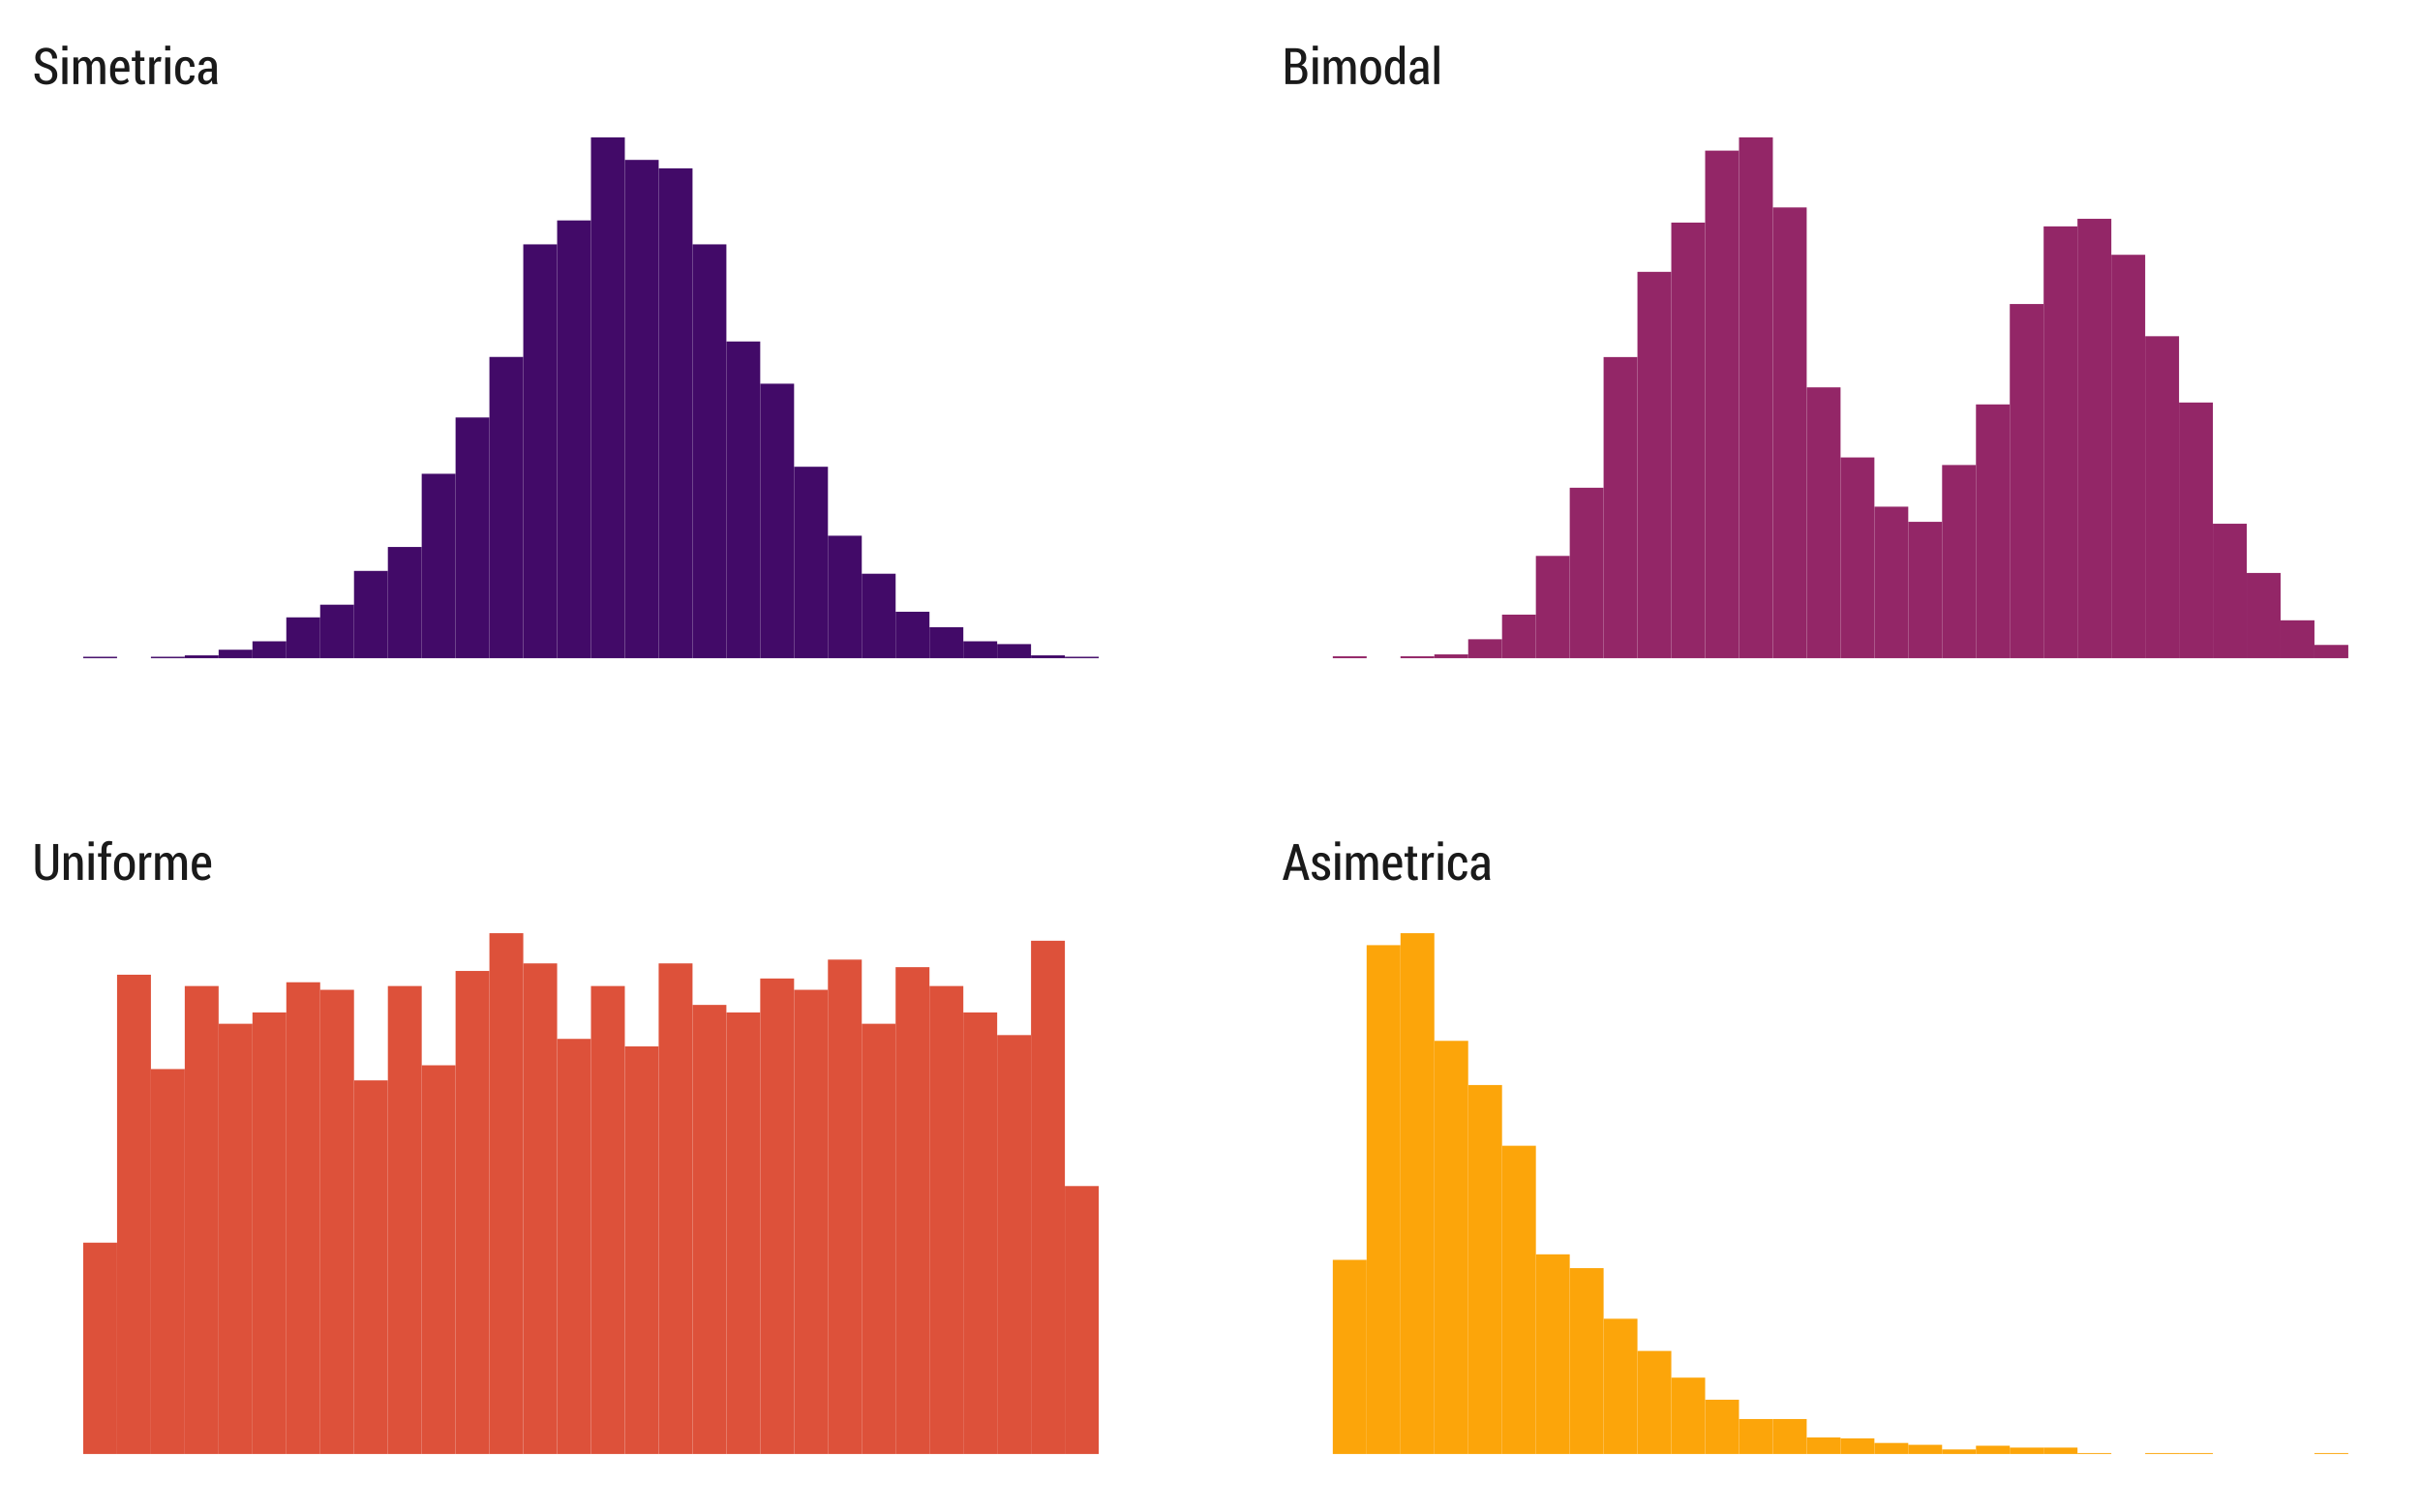 <?xml version="1.0" encoding="UTF-8"?>
<svg xmlns="http://www.w3.org/2000/svg" xmlns:xlink="http://www.w3.org/1999/xlink" width="576pt" height="360pt" viewBox="0 0 576 360" version="1.1">
<defs>
<g>
<symbol overflow="visible" id="glyph0-0">
<path style="stroke:none;" d="M 6.125 -8.531 L 6.125 -2.617 C 6.121 -1.734 5.867 -1.059 5.363 -0.586 C 4.855 -0.113 4.195 0.121 3.383 0.125 C 2.57 0.121 1.922 -0.113 1.43 -0.586 C 0.934 -1.059 0.684 -1.734 0.688 -2.617 L 0.688 -8.531 L 1.863 -8.531 L 1.863 -2.617 C 1.863 -2.004 2 -1.547 2.273 -1.242 C 2.547 -0.934 2.914 -0.777 3.383 -0.781 C 3.863 -0.777 4.246 -0.926 4.523 -1.227 C 4.797 -1.52 4.934 -1.984 4.938 -2.617 L 4.938 -8.531 Z M 6.125 -8.531 "/>
</symbol>
<symbol overflow="visible" id="glyph0-1">
<path style="stroke:none;" d="M 1.758 -6.34 L 1.82 -5.402 C 1.996 -5.73 2.219 -5.988 2.488 -6.176 C 2.758 -6.363 3.062 -6.457 3.406 -6.457 C 3.953 -6.457 4.387 -6.25 4.699 -5.84 C 5.008 -5.43 5.16 -4.793 5.164 -3.93 L 5.164 0 L 3.973 0 L 3.973 -3.922 C 3.973 -4.508 3.887 -4.926 3.719 -5.168 C 3.551 -5.41 3.297 -5.531 2.961 -5.531 C 2.711 -5.531 2.496 -5.453 2.312 -5.305 C 2.121 -5.148 1.969 -4.945 1.859 -4.695 L 1.859 0 L 0.668 0 L 0.668 -6.34 Z M 1.758 -6.34 "/>
</symbol>
<symbol overflow="visible" id="glyph0-2">
<path style="stroke:none;" d="M 1.945 0 L 0.758 0 L 0.758 -6.34 L 1.945 -6.34 Z M 1.945 -8.004 L 0.758 -8.004 L 0.758 -9.141 L 1.945 -9.141 Z M 1.945 -8.004 "/>
</symbol>
<symbol overflow="visible" id="glyph0-3">
<path style="stroke:none;" d="M 1.094 0 L 1.094 -5.492 L 0.273 -5.492 L 0.273 -6.34 L 1.094 -6.34 L 1.094 -7.156 C 1.09 -7.824 1.25 -8.344 1.578 -8.715 C 1.898 -9.078 2.352 -9.262 2.938 -9.266 C 3.047 -9.262 3.164 -9.25 3.281 -9.23 C 3.398 -9.207 3.531 -9.18 3.688 -9.141 L 3.57 -8.266 C 3.5 -8.285 3.426 -8.301 3.344 -8.312 C 3.262 -8.324 3.176 -8.332 3.082 -8.332 C 2.816 -8.332 2.617 -8.23 2.484 -8.027 C 2.352 -7.824 2.285 -7.531 2.285 -7.156 L 2.285 -6.34 L 3.391 -6.34 L 3.391 -5.492 L 2.285 -5.492 L 2.285 0 Z M 1.094 0 "/>
</symbol>
<symbol overflow="visible" id="glyph0-4">
<path style="stroke:none;" d="M 0.445 -3.57 C 0.445 -4.406 0.664 -5.098 1.105 -5.641 C 1.543 -6.184 2.145 -6.457 2.914 -6.457 C 3.672 -6.457 4.273 -6.184 4.715 -5.645 C 5.156 -5.102 5.379 -4.41 5.379 -3.57 L 5.379 -2.758 C 5.379 -1.91 5.156 -1.219 4.719 -0.68 C 4.277 -0.145 3.68 0.121 2.918 0.125 C 2.148 0.121 1.543 -0.145 1.105 -0.68 C 0.664 -1.219 0.445 -1.91 0.445 -2.758 Z M 1.633 -2.766 C 1.629 -2.184 1.734 -1.707 1.949 -1.336 C 2.156 -0.965 2.48 -0.777 2.918 -0.781 C 3.34 -0.777 3.656 -0.965 3.867 -1.336 C 4.078 -1.707 4.184 -2.184 4.188 -2.766 L 4.188 -3.574 C 4.184 -4.145 4.078 -4.617 3.867 -4.992 C 3.656 -5.367 3.336 -5.555 2.914 -5.555 C 2.477 -5.555 2.156 -5.367 1.949 -4.996 C 1.734 -4.621 1.629 -4.148 1.633 -3.574 Z M 1.633 -2.766 "/>
</symbol>
<symbol overflow="visible" id="glyph0-5">
<path style="stroke:none;" d="M 3.41 -5.336 L 2.852 -5.367 C 2.605 -5.367 2.402 -5.293 2.242 -5.145 C 2.078 -4.996 1.953 -4.785 1.867 -4.516 L 1.867 0 L 0.68 0 L 0.68 -6.34 L 1.766 -6.34 L 1.852 -5.383 C 1.984 -5.719 2.156 -5.98 2.371 -6.172 C 2.586 -6.359 2.836 -6.457 3.117 -6.457 C 3.195 -6.457 3.273 -6.449 3.355 -6.434 C 3.438 -6.418 3.504 -6.402 3.551 -6.387 Z M 3.41 -5.336 "/>
</symbol>
<symbol overflow="visible" id="glyph0-6">
<path style="stroke:none;" d="M 1.766 -6.34 L 1.828 -5.477 C 2 -5.785 2.219 -6.027 2.484 -6.199 C 2.75 -6.371 3.059 -6.457 3.414 -6.457 C 3.762 -6.457 4.062 -6.359 4.312 -6.164 C 4.562 -5.969 4.75 -5.676 4.883 -5.285 C 5.039 -5.652 5.258 -5.938 5.535 -6.145 C 5.805 -6.352 6.129 -6.457 6.508 -6.457 C 7.047 -6.457 7.473 -6.234 7.785 -5.789 C 8.094 -5.344 8.25 -4.668 8.25 -3.766 L 8.25 0 L 7.062 0 L 7.062 -3.773 C 7.059 -4.422 6.98 -4.875 6.82 -5.137 C 6.656 -5.398 6.418 -5.531 6.109 -5.531 C 5.84 -5.531 5.613 -5.426 5.434 -5.223 C 5.25 -5.012 5.121 -4.742 5.039 -4.406 C 5.031 -4.438 5.031 -4.387 5.043 -4.258 C 5.047 -4.125 5.051 -4.031 5.055 -3.973 L 5.055 0 L 3.875 0 L 3.875 -3.773 C 3.871 -4.402 3.789 -4.852 3.629 -5.125 C 3.461 -5.395 3.223 -5.531 2.914 -5.531 C 2.66 -5.531 2.449 -5.461 2.273 -5.324 C 2.094 -5.184 1.957 -4.992 1.863 -4.746 L 1.863 0 L 0.68 0 L 0.68 -6.34 Z M 1.766 -6.34 "/>
</symbol>
<symbol overflow="visible" id="glyph0-7">
<path style="stroke:none;" d="M 2.969 0.125 C 2.215 0.121 1.613 -0.137 1.16 -0.66 C 0.707 -1.18 0.48 -1.852 0.48 -2.672 L 0.48 -3.598 C 0.48 -4.426 0.699 -5.109 1.145 -5.648 C 1.586 -6.188 2.152 -6.457 2.836 -6.457 C 3.555 -6.457 4.105 -6.211 4.492 -5.719 C 4.879 -5.227 5.074 -4.566 5.074 -3.742 L 5.074 -2.922 L 1.664 -2.922 L 1.664 -2.672 C 1.664 -2.125 1.781 -1.672 2.023 -1.316 C 2.258 -0.957 2.602 -0.777 3.047 -0.781 C 3.375 -0.777 3.656 -0.828 3.891 -0.934 C 4.125 -1.035 4.348 -1.188 4.559 -1.391 L 4.934 -0.648 C 4.73 -0.422 4.461 -0.238 4.129 -0.094 C 3.789 0.051 3.402 0.121 2.969 0.125 Z M 2.836 -5.555 C 2.492 -5.555 2.215 -5.387 2.008 -5.051 C 1.801 -4.715 1.688 -4.289 1.664 -3.773 L 3.898 -3.773 L 3.898 -4.016 C 3.895 -4.465 3.805 -4.836 3.629 -5.125 C 3.445 -5.41 3.184 -5.555 2.836 -5.555 Z M 2.836 -5.555 "/>
</symbol>
<symbol overflow="visible" id="glyph0-8">
<path style="stroke:none;" d="M 4.703 -2.156 L 1.984 -2.156 L 1.367 0 L 0.156 0 L 2.781 -8.531 L 3.93 -8.531 L 6.531 0 L 5.328 0 Z M 2.262 -3.102 L 4.438 -3.102 L 3.367 -6.828 L 3.336 -6.828 Z M 2.262 -3.102 "/>
</symbol>
<symbol overflow="visible" id="glyph0-9">
<path style="stroke:none;" d="M 3.633 -1.586 C 3.633 -1.832 3.551 -2.039 3.391 -2.211 C 3.227 -2.379 2.922 -2.566 2.473 -2.773 C 1.816 -3.023 1.332 -3.293 1.02 -3.582 C 0.707 -3.867 0.551 -4.242 0.551 -4.699 C 0.551 -5.184 0.742 -5.598 1.125 -5.941 C 1.508 -6.285 2.012 -6.457 2.641 -6.457 C 3.293 -6.457 3.812 -6.27 4.199 -5.902 C 4.586 -5.531 4.773 -5.074 4.758 -4.523 L 4.746 -4.488 L 3.602 -4.488 C 3.598 -4.785 3.512 -5.043 3.348 -5.262 C 3.176 -5.48 2.941 -5.59 2.641 -5.59 C 2.34 -5.59 2.109 -5.504 1.945 -5.336 C 1.781 -5.168 1.699 -4.973 1.699 -4.746 C 1.699 -4.504 1.77 -4.312 1.91 -4.172 C 2.051 -4.031 2.359 -3.848 2.836 -3.621 C 3.5 -3.383 3.992 -3.109 4.312 -2.809 C 4.633 -2.504 4.793 -2.117 4.797 -1.648 C 4.793 -1.117 4.594 -0.691 4.199 -0.367 C 3.797 -0.039 3.273 0.121 2.633 0.125 C 1.93 0.121 1.379 -0.074 0.977 -0.469 C 0.574 -0.867 0.383 -1.332 0.406 -1.863 L 0.414 -1.898 L 1.523 -1.898 C 1.539 -1.484 1.652 -1.188 1.863 -1.008 C 2.074 -0.828 2.336 -0.738 2.648 -0.738 C 2.953 -0.738 3.191 -0.816 3.371 -0.973 C 3.543 -1.129 3.633 -1.332 3.633 -1.586 Z M 3.633 -1.586 "/>
</symbol>
<symbol overflow="visible" id="glyph0-10">
<path style="stroke:none;" d="M 2.195 -7.914 L 2.195 -6.34 L 3.188 -6.34 L 3.188 -5.492 L 2.195 -5.492 L 2.195 -1.719 C 2.191 -1.387 2.242 -1.152 2.344 -1.016 C 2.441 -0.875 2.566 -0.809 2.727 -0.809 C 2.816 -0.809 2.902 -0.812 2.984 -0.824 C 3.062 -0.836 3.16 -0.855 3.27 -0.879 L 3.391 -0.059 C 3.258 -0.004 3.109 0.039 2.945 0.074 C 2.777 0.105 2.605 0.121 2.43 0.125 C 1.98 0.121 1.633 -0.023 1.387 -0.316 C 1.137 -0.613 1.012 -1.078 1.016 -1.719 L 1.016 -5.492 L 0.188 -5.492 L 0.188 -6.34 L 1.016 -6.34 L 1.016 -7.914 Z M 2.195 -7.914 "/>
</symbol>
<symbol overflow="visible" id="glyph0-11">
<path style="stroke:none;" d="M 2.883 -0.781 C 3.18 -0.777 3.43 -0.891 3.633 -1.121 C 3.836 -1.348 3.938 -1.656 3.938 -2.039 L 5.004 -2.039 L 5.016 -2.004 C 5.031 -1.406 4.828 -0.902 4.41 -0.492 C 3.988 -0.082 3.48 0.121 2.883 0.125 C 2.094 0.121 1.488 -0.145 1.066 -0.68 C 0.645 -1.215 0.434 -1.895 0.438 -2.727 L 0.438 -3.598 C 0.434 -4.426 0.645 -5.109 1.066 -5.648 C 1.488 -6.188 2.09 -6.457 2.875 -6.457 C 3.512 -6.457 4.031 -6.242 4.438 -5.812 C 4.836 -5.383 5.031 -4.828 5.023 -4.156 L 5.004 -4.117 L 3.938 -4.117 C 3.938 -4.543 3.84 -4.891 3.648 -5.156 C 3.453 -5.422 3.195 -5.555 2.875 -5.555 C 2.418 -5.555 2.098 -5.367 1.91 -5 C 1.723 -4.629 1.629 -4.164 1.629 -3.605 L 1.629 -2.73 C 1.629 -2.156 1.723 -1.688 1.91 -1.324 C 2.098 -0.961 2.422 -0.777 2.883 -0.781 Z M 2.883 -0.781 "/>
</symbol>
<symbol overflow="visible" id="glyph0-12">
<path style="stroke:none;" d="M 3.906 0 C 3.863 -0.145 3.828 -0.285 3.801 -0.426 C 3.773 -0.562 3.758 -0.703 3.75 -0.844 C 3.57 -0.555 3.348 -0.32 3.086 -0.145 C 2.816 0.035 2.523 0.121 2.203 0.125 C 1.664 0.121 1.242 -0.043 0.945 -0.383 C 0.641 -0.719 0.492 -1.172 0.492 -1.742 C 0.492 -2.344 0.695 -2.82 1.109 -3.168 C 1.516 -3.512 2.098 -3.684 2.848 -3.688 L 3.734 -3.688 L 3.734 -4.332 C 3.73 -4.715 3.645 -5.016 3.477 -5.23 C 3.301 -5.445 3.059 -5.555 2.742 -5.555 C 2.453 -5.555 2.223 -5.457 2.051 -5.262 C 1.879 -5.066 1.793 -4.824 1.793 -4.535 L 0.664 -4.543 L 0.645 -4.578 C 0.625 -5.062 0.82 -5.5 1.23 -5.883 C 1.637 -6.266 2.164 -6.457 2.82 -6.457 C 3.441 -6.457 3.949 -6.27 4.34 -5.902 C 4.727 -5.531 4.922 -5.008 4.922 -4.324 L 4.922 -1.383 C 4.922 -1.137 4.934 -0.898 4.965 -0.672 C 4.988 -0.441 5.039 -0.219 5.109 0 Z M 2.473 -0.781 C 2.75 -0.777 3 -0.859 3.23 -1.027 C 3.457 -1.188 3.625 -1.395 3.734 -1.645 L 3.734 -2.945 L 2.828 -2.945 C 2.465 -2.941 2.184 -2.824 1.98 -2.594 C 1.777 -2.359 1.676 -2.074 1.68 -1.738 C 1.676 -1.449 1.746 -1.219 1.887 -1.043 C 2.023 -0.867 2.219 -0.777 2.473 -0.781 Z M 2.473 -0.781 "/>
</symbol>
<symbol overflow="visible" id="glyph0-13">
<path style="stroke:none;" d="M 4.727 -2.148 C 4.723 -2.551 4.609 -2.883 4.387 -3.141 C 4.156 -3.398 3.762 -3.625 3.199 -3.82 C 2.387 -4.062 1.762 -4.383 1.328 -4.781 C 0.895 -5.18 0.68 -5.703 0.68 -6.355 C 0.68 -7.023 0.918 -7.574 1.402 -8.008 C 1.879 -8.438 2.5 -8.652 3.266 -8.656 C 4.047 -8.652 4.684 -8.402 5.168 -7.906 C 5.652 -7.406 5.887 -6.809 5.871 -6.105 L 5.859 -6.07 L 4.719 -6.07 C 4.715 -6.566 4.586 -6.969 4.332 -7.281 C 4.074 -7.59 3.715 -7.746 3.25 -7.75 C 2.809 -7.746 2.469 -7.617 2.227 -7.359 C 1.984 -7.102 1.863 -6.77 1.867 -6.367 C 1.863 -6.004 1.992 -5.699 2.254 -5.449 C 2.508 -5.199 2.934 -4.973 3.531 -4.773 C 4.309 -4.527 4.902 -4.195 5.309 -3.781 C 5.715 -3.359 5.918 -2.82 5.918 -2.16 C 5.918 -1.457 5.676 -0.902 5.195 -0.492 C 4.715 -0.082 4.086 0.121 3.305 0.125 C 2.543 0.121 1.875 -0.102 1.309 -0.551 C 0.738 -1.004 0.465 -1.641 0.484 -2.461 L 0.5 -2.496 L 1.641 -2.496 C 1.641 -1.91 1.793 -1.477 2.102 -1.199 C 2.406 -0.918 2.809 -0.777 3.305 -0.781 C 3.75 -0.777 4.098 -0.902 4.348 -1.152 C 4.598 -1.398 4.723 -1.73 4.727 -2.148 Z M 4.727 -2.148 "/>
</symbol>
<symbol overflow="visible" id="glyph0-14">
<path style="stroke:none;" d="M 0.828 0 L 0.828 -8.531 L 3.203 -8.531 C 4.008 -8.531 4.637 -8.34 5.09 -7.957 C 5.539 -7.574 5.766 -7 5.766 -6.234 C 5.766 -5.828 5.66 -5.469 5.457 -5.16 C 5.246 -4.848 4.965 -4.621 4.605 -4.477 C 5.066 -4.375 5.418 -4.133 5.668 -3.75 C 5.91 -3.367 6.035 -2.922 6.039 -2.414 C 6.035 -1.625 5.812 -1.023 5.375 -0.617 C 4.93 -0.203 4.32 0 3.539 0 Z M 2.016 -3.977 L 2.016 -0.902 L 3.539 -0.902 C 3.961 -0.902 4.285 -1.031 4.516 -1.289 C 4.742 -1.547 4.855 -1.918 4.859 -2.406 C 4.855 -2.887 4.758 -3.27 4.566 -3.551 C 4.367 -3.832 4.066 -3.973 3.664 -3.977 Z M 2.016 -4.836 L 3.32 -4.836 C 3.707 -4.832 4.016 -4.953 4.242 -5.191 C 4.465 -5.426 4.574 -5.766 4.578 -6.215 C 4.574 -6.684 4.457 -7.035 4.227 -7.273 C 3.992 -7.508 3.652 -7.629 3.203 -7.629 L 2.016 -7.629 Z M 2.016 -4.836 "/>
</symbol>
<symbol overflow="visible" id="glyph0-15">
<path style="stroke:none;" d="M 0.457 -3.094 C 0.457 -4.102 0.637 -4.914 1.004 -5.531 C 1.367 -6.148 1.883 -6.457 2.547 -6.457 C 2.84 -6.457 3.105 -6.391 3.34 -6.258 C 3.574 -6.125 3.773 -5.934 3.945 -5.684 L 3.945 -9.141 L 5.125 -9.141 L 5.125 0 L 4.09 0 L 4 -0.727 C 3.832 -0.449 3.625 -0.238 3.383 -0.094 C 3.133 0.051 2.855 0.121 2.543 0.125 C 1.883 0.121 1.367 -0.156 1.004 -0.719 C 0.637 -1.277 0.457 -2.027 0.457 -2.969 Z M 1.648 -2.969 C 1.645 -2.301 1.742 -1.773 1.934 -1.383 C 2.121 -0.992 2.422 -0.797 2.844 -0.797 C 3.094 -0.797 3.312 -0.867 3.5 -1.008 C 3.68 -1.148 3.828 -1.344 3.945 -1.602 L 3.945 -4.68 C 3.828 -4.941 3.68 -5.148 3.5 -5.301 C 3.312 -5.453 3.098 -5.531 2.852 -5.531 C 2.438 -5.531 2.133 -5.305 1.941 -4.855 C 1.742 -4.406 1.645 -3.82 1.648 -3.094 Z M 1.648 -2.969 "/>
</symbol>
<symbol overflow="visible" id="glyph0-16">
<path style="stroke:none;" d="M 1.945 0 L 0.758 0 L 0.758 -9.141 L 1.945 -9.141 Z M 1.945 0 "/>
</symbol>
</g>
<clipPath id="clip1">
  <path d="M 7.723 26.5 L 274.602 26.5 L 274.602 163.859 L 7.723 163.859 Z M 7.723 26.5 "/>
</clipPath>
<clipPath id="clip2">
  <path d="M 7.723 215.918 L 274.602 215.918 L 274.602 353.277 L 7.723 353.277 Z M 7.723 215.918 "/>
</clipPath>
<clipPath id="clip3">
  <path d="M 305.141 26.5 L 572.02 26.5 L 572.02 163.859 L 305.141 163.859 Z M 305.141 26.5 "/>
</clipPath>
<clipPath id="clip4">
  <path d="M 305.141 215.918 L 572.02 215.918 L 572.02 353.277 L 305.141 353.277 Z M 305.141 215.918 "/>
</clipPath>
<clipPath id="clip5">
  <path d="M 7.723 194.398 L 274.602 194.398 L 274.602 216.918 L 7.723 216.918 Z M 7.723 194.398 "/>
</clipPath>
<clipPath id="clip6">
  <path d="M 305.141 194.398 L 572.02 194.398 L 572.02 216.918 L 305.141 216.918 Z M 305.141 194.398 "/>
</clipPath>
<clipPath id="clip7">
  <path d="M 7.723 4.98 L 274.602 4.98 L 274.602 27.5 L 7.723 27.5 Z M 7.723 4.98 "/>
</clipPath>
<clipPath id="clip8">
  <path d="M 305.141 4.98 L 572.02 4.98 L 572.02 27.5 L 305.141 27.5 Z M 305.141 4.98 "/>
</clipPath>
</defs>
<g id="surface102">
<rect x="0" y="0" width="576" height="360" style="fill:rgb(100%,100%,100%);fill-opacity:1;stroke:none;"/>
<g clip-path="url(#clip1)" clip-rule="nonzero">
<path style=" stroke:none;fill-rule:nonzero;fill:rgb(25.882%,3.922%,40.784%);fill-opacity:1;" d="M 19.805 156.66 L 27.863 156.66 L 27.863 156.324 L 19.805 156.324 Z M 19.805 156.66 "/>
<path style=" stroke:none;fill-rule:nonzero;fill:rgb(25.882%,3.922%,40.784%);fill-opacity:1;" d="M 27.863 156.66 L 35.922 156.66 Z M 27.863 156.66 "/>
<path style=" stroke:none;fill-rule:nonzero;fill:rgb(25.882%,3.922%,40.784%);fill-opacity:1;" d="M 35.922 156.66 L 43.98 156.66 L 43.98 156.324 L 35.922 156.324 Z M 35.922 156.66 "/>
<path style=" stroke:none;fill-rule:nonzero;fill:rgb(25.882%,3.922%,40.784%);fill-opacity:1;" d="M 43.977 156.66 L 52.035 156.66 L 52.035 155.988 L 43.977 155.988 Z M 43.977 156.66 "/>
<path style=" stroke:none;fill-rule:nonzero;fill:rgb(25.882%,3.922%,40.784%);fill-opacity:1;" d="M 52.035 156.66 L 60.094 156.66 L 60.094 154.648 L 52.035 154.648 Z M 52.035 156.66 "/>
<path style=" stroke:none;fill-rule:nonzero;fill:rgb(25.882%,3.922%,40.784%);fill-opacity:1;" d="M 60.09 156.66 L 68.148 156.66 L 68.148 152.641 L 60.09 152.641 Z M 60.09 156.66 "/>
<path style=" stroke:none;fill-rule:nonzero;fill:rgb(25.882%,3.922%,40.784%);fill-opacity:1;" d="M 68.148 156.66 L 76.207 156.66 L 76.207 146.945 L 68.148 146.945 Z M 68.148 156.66 "/>
<path style=" stroke:none;fill-rule:nonzero;fill:rgb(25.882%,3.922%,40.784%);fill-opacity:1;" d="M 76.203 156.66 L 84.262 156.66 L 84.262 143.93 L 76.203 143.93 Z M 76.203 156.66 "/>
<path style=" stroke:none;fill-rule:nonzero;fill:rgb(25.882%,3.922%,40.784%);fill-opacity:1;" d="M 84.262 156.66 L 92.32 156.66 L 92.32 135.887 L 84.262 135.887 Z M 84.262 156.66 "/>
<path style=" stroke:none;fill-rule:nonzero;fill:rgb(25.882%,3.922%,40.784%);fill-opacity:1;" d="M 92.32 156.66 L 100.379 156.66 L 100.379 130.191 L 92.32 130.191 Z M 92.32 156.66 "/>
<path style=" stroke:none;fill-rule:nonzero;fill:rgb(25.882%,3.922%,40.784%);fill-opacity:1;" d="M 100.375 156.66 L 108.434 156.66 L 108.434 112.77 L 100.375 112.77 Z M 100.375 156.66 "/>
<path style=" stroke:none;fill-rule:nonzero;fill:rgb(25.882%,3.922%,40.784%);fill-opacity:1;" d="M 108.434 156.66 L 116.492 156.66 L 116.492 99.367 L 108.434 99.367 Z M 108.434 156.66 "/>
<path style=" stroke:none;fill-rule:nonzero;fill:rgb(25.882%,3.922%,40.784%);fill-opacity:1;" d="M 116.488 156.66 L 124.547 156.66 L 124.547 84.961 L 116.488 84.961 Z M 116.488 156.66 "/>
<path style=" stroke:none;fill-rule:nonzero;fill:rgb(25.882%,3.922%,40.784%);fill-opacity:1;" d="M 124.547 156.66 L 132.605 156.66 L 132.605 58.16 L 124.547 58.16 Z M 124.547 156.66 "/>
<path style=" stroke:none;fill-rule:nonzero;fill:rgb(25.882%,3.922%,40.784%);fill-opacity:1;" d="M 132.605 156.66 L 140.664 156.66 L 140.664 52.465 L 132.605 52.465 Z M 132.605 156.66 "/>
<path style=" stroke:none;fill-rule:nonzero;fill:rgb(25.882%,3.922%,40.784%);fill-opacity:1;" d="M 140.66 156.66 L 148.719 156.66 L 148.719 32.695 L 140.66 32.695 Z M 140.66 156.66 "/>
<path style=" stroke:none;fill-rule:nonzero;fill:rgb(25.882%,3.922%,40.784%);fill-opacity:1;" d="M 148.719 156.66 L 156.777 156.66 L 156.777 38.059 L 148.719 38.059 Z M 148.719 156.66 "/>
<path style=" stroke:none;fill-rule:nonzero;fill:rgb(25.882%,3.922%,40.784%);fill-opacity:1;" d="M 156.773 156.66 L 164.832 156.66 L 164.832 40.066 L 156.773 40.066 Z M 156.773 156.66 "/>
<path style=" stroke:none;fill-rule:nonzero;fill:rgb(25.882%,3.922%,40.784%);fill-opacity:1;" d="M 164.832 156.66 L 172.891 156.66 L 172.891 58.16 L 164.832 58.16 Z M 164.832 156.66 "/>
<path style=" stroke:none;fill-rule:nonzero;fill:rgb(25.882%,3.922%,40.784%);fill-opacity:1;" d="M 172.887 156.66 L 180.945 156.66 L 180.945 81.277 L 172.887 81.277 Z M 172.887 156.66 "/>
<path style=" stroke:none;fill-rule:nonzero;fill:rgb(25.882%,3.922%,40.784%);fill-opacity:1;" d="M 180.945 156.66 L 189.004 156.66 L 189.004 91.328 L 180.945 91.328 Z M 180.945 156.66 "/>
<path style=" stroke:none;fill-rule:nonzero;fill:rgb(25.882%,3.922%,40.784%);fill-opacity:1;" d="M 189.004 156.66 L 197.062 156.66 L 197.062 111.094 L 189.004 111.094 Z M 189.004 156.66 "/>
<path style=" stroke:none;fill-rule:nonzero;fill:rgb(25.882%,3.922%,40.784%);fill-opacity:1;" d="M 197.059 156.66 L 205.117 156.66 L 205.117 127.512 L 197.059 127.512 Z M 197.059 156.66 "/>
<path style=" stroke:none;fill-rule:nonzero;fill:rgb(25.882%,3.922%,40.784%);fill-opacity:1;" d="M 205.117 156.66 L 213.176 156.66 L 213.176 136.559 L 205.117 136.559 Z M 205.117 156.66 "/>
<path style=" stroke:none;fill-rule:nonzero;fill:rgb(25.882%,3.922%,40.784%);fill-opacity:1;" d="M 213.172 156.66 L 221.23 156.66 L 221.23 145.605 L 213.172 145.605 Z M 213.172 156.66 "/>
<path style=" stroke:none;fill-rule:nonzero;fill:rgb(25.882%,3.922%,40.784%);fill-opacity:1;" d="M 221.23 156.66 L 229.289 156.66 L 229.289 149.289 L 221.23 149.289 Z M 221.23 156.66 "/>
<path style=" stroke:none;fill-rule:nonzero;fill:rgb(25.882%,3.922%,40.784%);fill-opacity:1;" d="M 229.285 156.66 L 237.344 156.66 L 237.344 152.641 L 229.285 152.641 Z M 229.285 156.66 "/>
<path style=" stroke:none;fill-rule:nonzero;fill:rgb(25.882%,3.922%,40.784%);fill-opacity:1;" d="M 237.344 156.66 L 245.402 156.66 L 245.402 153.309 L 237.344 153.309 Z M 237.344 156.66 "/>
<path style=" stroke:none;fill-rule:nonzero;fill:rgb(25.882%,3.922%,40.784%);fill-opacity:1;" d="M 245.402 156.66 L 253.461 156.66 L 253.461 155.988 L 245.402 155.988 Z M 245.402 156.66 "/>
<path style=" stroke:none;fill-rule:nonzero;fill:rgb(25.882%,3.922%,40.784%);fill-opacity:1;" d="M 253.457 156.66 L 261.516 156.66 L 261.516 156.324 L 253.457 156.324 Z M 253.457 156.66 "/>
</g>
<g clip-path="url(#clip2)" clip-rule="nonzero">
<path style=" stroke:none;fill-rule:nonzero;fill:rgb(86.667%,31.765%,22.745%);fill-opacity:1;" d="M 19.805 346.082 L 27.863 346.082 L 27.863 295.777 L 19.805 295.777 Z M 19.805 346.082 "/>
<path style=" stroke:none;fill-rule:nonzero;fill:rgb(86.667%,31.765%,22.745%);fill-opacity:1;" d="M 27.863 346.082 L 35.922 346.082 L 35.922 232 L 27.863 232 Z M 27.863 346.082 "/>
<path style=" stroke:none;fill-rule:nonzero;fill:rgb(86.667%,31.765%,22.745%);fill-opacity:1;" d="M 35.922 346.082 L 43.98 346.082 L 43.98 254.457 L 35.922 254.457 Z M 35.922 346.082 "/>
<path style=" stroke:none;fill-rule:nonzero;fill:rgb(86.667%,31.765%,22.745%);fill-opacity:1;" d="M 43.977 346.082 L 52.035 346.082 L 52.035 234.695 L 43.977 234.695 Z M 43.977 346.082 "/>
<path style=" stroke:none;fill-rule:nonzero;fill:rgb(86.667%,31.765%,22.745%);fill-opacity:1;" d="M 52.035 346.082 L 60.094 346.082 L 60.094 243.676 L 52.035 243.676 Z M 52.035 346.082 "/>
<path style=" stroke:none;fill-rule:nonzero;fill:rgb(86.667%,31.765%,22.745%);fill-opacity:1;" d="M 60.09 346.082 L 68.148 346.082 L 68.148 240.98 L 60.09 240.98 Z M 60.09 346.082 "/>
<path style=" stroke:none;fill-rule:nonzero;fill:rgb(86.667%,31.765%,22.745%);fill-opacity:1;" d="M 68.148 346.082 L 76.207 346.082 L 76.207 233.797 L 68.148 233.797 Z M 68.148 346.082 "/>
<path style=" stroke:none;fill-rule:nonzero;fill:rgb(86.667%,31.765%,22.745%);fill-opacity:1;" d="M 76.203 346.082 L 84.262 346.082 L 84.262 235.594 L 76.203 235.594 Z M 76.203 346.082 "/>
<path style=" stroke:none;fill-rule:nonzero;fill:rgb(86.667%,31.765%,22.745%);fill-opacity:1;" d="M 84.262 346.082 L 92.32 346.082 L 92.32 257.152 L 84.262 257.152 Z M 84.262 346.082 "/>
<path style=" stroke:none;fill-rule:nonzero;fill:rgb(86.667%,31.765%,22.745%);fill-opacity:1;" d="M 92.32 346.082 L 100.379 346.082 L 100.379 234.695 L 92.32 234.695 Z M 92.32 346.082 "/>
<path style=" stroke:none;fill-rule:nonzero;fill:rgb(86.667%,31.765%,22.745%);fill-opacity:1;" d="M 100.375 346.082 L 108.434 346.082 L 108.434 253.559 L 100.375 253.559 Z M 100.375 346.082 "/>
<path style=" stroke:none;fill-rule:nonzero;fill:rgb(86.667%,31.765%,22.745%);fill-opacity:1;" d="M 108.434 346.082 L 116.492 346.082 L 116.492 231.102 L 108.434 231.102 Z M 108.434 346.082 "/>
<path style=" stroke:none;fill-rule:nonzero;fill:rgb(86.667%,31.765%,22.745%);fill-opacity:1;" d="M 116.488 346.082 L 124.547 346.082 L 124.547 222.117 L 116.488 222.117 Z M 116.488 346.082 "/>
<path style=" stroke:none;fill-rule:nonzero;fill:rgb(86.667%,31.765%,22.745%);fill-opacity:1;" d="M 124.547 346.082 L 132.605 346.082 L 132.605 229.305 L 124.547 229.305 Z M 124.547 346.082 "/>
<path style=" stroke:none;fill-rule:nonzero;fill:rgb(86.667%,31.765%,22.745%);fill-opacity:1;" d="M 132.605 346.082 L 140.664 346.082 L 140.664 247.27 L 132.605 247.27 Z M 132.605 346.082 "/>
<path style=" stroke:none;fill-rule:nonzero;fill:rgb(86.667%,31.765%,22.745%);fill-opacity:1;" d="M 140.66 346.082 L 148.719 346.082 L 148.719 234.695 L 140.66 234.695 Z M 140.66 346.082 "/>
<path style=" stroke:none;fill-rule:nonzero;fill:rgb(86.667%,31.765%,22.745%);fill-opacity:1;" d="M 148.719 346.082 L 156.777 346.082 L 156.777 249.066 L 148.719 249.066 Z M 148.719 346.082 "/>
<path style=" stroke:none;fill-rule:nonzero;fill:rgb(86.667%,31.765%,22.745%);fill-opacity:1;" d="M 156.773 346.082 L 164.832 346.082 L 164.832 229.305 L 156.773 229.305 Z M 156.773 346.082 "/>
<path style=" stroke:none;fill-rule:nonzero;fill:rgb(86.667%,31.765%,22.745%);fill-opacity:1;" d="M 164.832 346.082 L 172.891 346.082 L 172.891 239.188 L 164.832 239.188 Z M 164.832 346.082 "/>
<path style=" stroke:none;fill-rule:nonzero;fill:rgb(86.667%,31.765%,22.745%);fill-opacity:1;" d="M 172.887 346.082 L 180.945 346.082 L 180.945 240.98 L 172.887 240.98 Z M 172.887 346.082 "/>
<path style=" stroke:none;fill-rule:nonzero;fill:rgb(86.667%,31.765%,22.745%);fill-opacity:1;" d="M 180.945 346.082 L 189.004 346.082 L 189.004 232.898 L 180.945 232.898 Z M 180.945 346.082 "/>
<path style=" stroke:none;fill-rule:nonzero;fill:rgb(86.667%,31.765%,22.745%);fill-opacity:1;" d="M 189.004 346.082 L 197.062 346.082 L 197.062 235.594 L 189.004 235.594 Z M 189.004 346.082 "/>
<path style=" stroke:none;fill-rule:nonzero;fill:rgb(86.667%,31.765%,22.745%);fill-opacity:1;" d="M 197.059 346.082 L 205.117 346.082 L 205.117 228.406 L 197.059 228.406 Z M 197.059 346.082 "/>
<path style=" stroke:none;fill-rule:nonzero;fill:rgb(86.667%,31.765%,22.745%);fill-opacity:1;" d="M 205.117 346.082 L 213.176 346.082 L 213.176 243.676 L 205.117 243.676 Z M 205.117 346.082 "/>
<path style=" stroke:none;fill-rule:nonzero;fill:rgb(86.667%,31.765%,22.745%);fill-opacity:1;" d="M 213.172 346.082 L 221.23 346.082 L 221.23 230.203 L 213.172 230.203 Z M 213.172 346.082 "/>
<path style=" stroke:none;fill-rule:nonzero;fill:rgb(86.667%,31.765%,22.745%);fill-opacity:1;" d="M 221.23 346.082 L 229.289 346.082 L 229.289 234.695 L 221.23 234.695 Z M 221.23 346.082 "/>
<path style=" stroke:none;fill-rule:nonzero;fill:rgb(86.667%,31.765%,22.745%);fill-opacity:1;" d="M 229.285 346.082 L 237.344 346.082 L 237.344 240.98 L 229.285 240.98 Z M 229.285 346.082 "/>
<path style=" stroke:none;fill-rule:nonzero;fill:rgb(86.667%,31.765%,22.745%);fill-opacity:1;" d="M 237.344 346.082 L 245.402 346.082 L 245.402 246.371 L 237.344 246.371 Z M 237.344 346.082 "/>
<path style=" stroke:none;fill-rule:nonzero;fill:rgb(86.667%,31.765%,22.745%);fill-opacity:1;" d="M 245.402 346.082 L 253.461 346.082 L 253.461 223.914 L 245.402 223.914 Z M 245.402 346.082 "/>
<path style=" stroke:none;fill-rule:nonzero;fill:rgb(86.667%,31.765%,22.745%);fill-opacity:1;" d="M 253.457 346.082 L 261.516 346.082 L 261.516 282.305 L 253.457 282.305 Z M 253.457 346.082 "/>
</g>
<g clip-path="url(#clip3)" clip-rule="nonzero">
<path style=" stroke:none;fill-rule:nonzero;fill:rgb(57.647%,14.902%,40.392%);fill-opacity:1;" d="M 317.227 156.66 L 325.285 156.66 L 325.285 156.211 L 317.227 156.211 Z M 317.227 156.66 "/>
<path style=" stroke:none;fill-rule:nonzero;fill:rgb(57.647%,14.902%,40.392%);fill-opacity:1;" d="M 325.281 156.66 L 333.34 156.66 Z M 325.281 156.66 "/>
<path style=" stroke:none;fill-rule:nonzero;fill:rgb(57.647%,14.902%,40.392%);fill-opacity:1;" d="M 333.34 156.66 L 341.398 156.66 L 341.398 156.211 L 333.34 156.211 Z M 333.34 156.66 "/>
<path style=" stroke:none;fill-rule:nonzero;fill:rgb(57.647%,14.902%,40.392%);fill-opacity:1;" d="M 341.395 156.66 L 349.453 156.66 L 349.453 155.758 L 341.395 155.758 Z M 341.395 156.66 "/>
<path style=" stroke:none;fill-rule:nonzero;fill:rgb(57.647%,14.902%,40.392%);fill-opacity:1;" d="M 349.453 156.66 L 357.512 156.66 L 357.512 152.152 L 349.453 152.152 Z M 349.453 156.66 "/>
<path style=" stroke:none;fill-rule:nonzero;fill:rgb(57.647%,14.902%,40.392%);fill-opacity:1;" d="M 357.512 156.66 L 365.57 156.66 L 365.57 146.293 L 357.512 146.293 Z M 357.512 156.66 "/>
<path style=" stroke:none;fill-rule:nonzero;fill:rgb(57.647%,14.902%,40.392%);fill-opacity:1;" d="M 365.566 156.66 L 373.625 156.66 L 373.625 132.316 L 365.566 132.316 Z M 365.566 156.66 "/>
<path style=" stroke:none;fill-rule:nonzero;fill:rgb(57.647%,14.902%,40.392%);fill-opacity:1;" d="M 373.625 156.66 L 381.684 156.66 L 381.684 116.09 L 373.625 116.09 Z M 373.625 156.66 "/>
<path style=" stroke:none;fill-rule:nonzero;fill:rgb(57.647%,14.902%,40.392%);fill-opacity:1;" d="M 381.68 156.66 L 389.738 156.66 L 389.738 84.988 L 381.68 84.988 Z M 381.68 156.66 "/>
<path style=" stroke:none;fill-rule:nonzero;fill:rgb(57.647%,14.902%,40.392%);fill-opacity:1;" d="M 389.738 156.66 L 397.797 156.66 L 397.797 64.703 L 389.738 64.703 Z M 389.738 156.66 "/>
<path style=" stroke:none;fill-rule:nonzero;fill:rgb(57.647%,14.902%,40.392%);fill-opacity:1;" d="M 397.793 156.66 L 405.852 156.66 L 405.852 52.98 L 397.793 52.98 Z M 397.793 156.66 "/>
<path style=" stroke:none;fill-rule:nonzero;fill:rgb(57.647%,14.902%,40.392%);fill-opacity:1;" d="M 405.852 156.66 L 413.91 156.66 L 413.91 35.852 L 405.852 35.852 Z M 405.852 156.66 "/>
<path style=" stroke:none;fill-rule:nonzero;fill:rgb(57.647%,14.902%,40.392%);fill-opacity:1;" d="M 413.91 156.66 L 421.969 156.66 L 421.969 32.695 L 413.91 32.695 Z M 413.91 156.66 "/>
<path style=" stroke:none;fill-rule:nonzero;fill:rgb(57.647%,14.902%,40.392%);fill-opacity:1;" d="M 421.965 156.66 L 430.023 156.66 L 430.023 49.375 L 421.965 49.375 Z M 421.965 156.66 "/>
<path style=" stroke:none;fill-rule:nonzero;fill:rgb(57.647%,14.902%,40.392%);fill-opacity:1;" d="M 430.023 156.66 L 438.082 156.66 L 438.082 92.199 L 430.023 92.199 Z M 430.023 156.66 "/>
<path style=" stroke:none;fill-rule:nonzero;fill:rgb(57.647%,14.902%,40.392%);fill-opacity:1;" d="M 438.078 156.66 L 446.137 156.66 L 446.137 108.879 L 438.078 108.879 Z M 438.078 156.66 "/>
<path style=" stroke:none;fill-rule:nonzero;fill:rgb(57.647%,14.902%,40.392%);fill-opacity:1;" d="M 446.137 156.66 L 454.195 156.66 L 454.195 120.598 L 446.137 120.598 Z M 446.137 156.66 "/>
<path style=" stroke:none;fill-rule:nonzero;fill:rgb(57.647%,14.902%,40.392%);fill-opacity:1;" d="M 454.191 156.66 L 462.25 156.66 L 462.25 124.203 L 454.191 124.203 Z M 454.191 156.66 "/>
<path style=" stroke:none;fill-rule:nonzero;fill:rgb(57.647%,14.902%,40.392%);fill-opacity:1;" d="M 462.25 156.66 L 470.309 156.66 L 470.309 110.68 L 462.25 110.68 Z M 462.25 156.66 "/>
<path style=" stroke:none;fill-rule:nonzero;fill:rgb(57.647%,14.902%,40.392%);fill-opacity:1;" d="M 470.309 156.66 L 478.367 156.66 L 478.367 96.258 L 470.309 96.258 Z M 470.309 156.66 "/>
<path style=" stroke:none;fill-rule:nonzero;fill:rgb(57.647%,14.902%,40.392%);fill-opacity:1;" d="M 478.363 156.66 L 486.422 156.66 L 486.422 72.363 L 478.363 72.363 Z M 478.363 156.66 "/>
<path style=" stroke:none;fill-rule:nonzero;fill:rgb(57.647%,14.902%,40.392%);fill-opacity:1;" d="M 486.422 156.66 L 494.48 156.66 L 494.48 53.883 L 486.422 53.883 Z M 486.422 156.66 "/>
<path style=" stroke:none;fill-rule:nonzero;fill:rgb(57.647%,14.902%,40.392%);fill-opacity:1;" d="M 494.477 156.66 L 502.535 156.66 L 502.535 52.078 L 494.477 52.078 Z M 494.477 156.66 "/>
<path style=" stroke:none;fill-rule:nonzero;fill:rgb(57.647%,14.902%,40.392%);fill-opacity:1;" d="M 502.535 156.66 L 510.594 156.66 L 510.594 60.645 L 502.535 60.645 Z M 502.535 156.66 "/>
<path style=" stroke:none;fill-rule:nonzero;fill:rgb(57.647%,14.902%,40.392%);fill-opacity:1;" d="M 510.59 156.66 L 518.648 156.66 L 518.648 80.027 L 510.59 80.027 Z M 510.59 156.66 "/>
<path style=" stroke:none;fill-rule:nonzero;fill:rgb(57.647%,14.902%,40.392%);fill-opacity:1;" d="M 518.648 156.66 L 526.707 156.66 L 526.707 95.805 L 518.648 95.805 Z M 518.648 156.66 "/>
<path style=" stroke:none;fill-rule:nonzero;fill:rgb(57.647%,14.902%,40.392%);fill-opacity:1;" d="M 526.707 156.66 L 534.766 156.66 L 534.766 124.656 L 526.707 124.656 Z M 526.707 156.66 "/>
<path style=" stroke:none;fill-rule:nonzero;fill:rgb(57.647%,14.902%,40.392%);fill-opacity:1;" d="M 534.762 156.66 L 542.82 156.66 L 542.82 136.375 L 534.762 136.375 Z M 534.762 156.66 "/>
<path style=" stroke:none;fill-rule:nonzero;fill:rgb(57.647%,14.902%,40.392%);fill-opacity:1;" d="M 542.82 156.66 L 550.879 156.66 L 550.879 147.645 L 542.82 147.645 Z M 542.82 156.66 "/>
<path style=" stroke:none;fill-rule:nonzero;fill:rgb(57.647%,14.902%,40.392%);fill-opacity:1;" d="M 550.875 156.66 L 558.934 156.66 L 558.934 153.504 L 550.875 153.504 Z M 550.875 156.66 "/>
</g>
<g clip-path="url(#clip4)" clip-rule="nonzero">
<path style=" stroke:none;fill-rule:nonzero;fill:rgb(98.824%,64.706%,3.922%);fill-opacity:1;" d="M 317.227 346.082 L 325.285 346.082 L 325.285 299.871 L 317.227 299.871 Z M 317.227 346.082 "/>
<path style=" stroke:none;fill-rule:nonzero;fill:rgb(98.824%,64.706%,3.922%);fill-opacity:1;" d="M 325.281 346.082 L 333.34 346.082 L 333.34 224.965 L 325.281 224.965 Z M 325.281 346.082 "/>
<path style=" stroke:none;fill-rule:nonzero;fill:rgb(98.824%,64.706%,3.922%);fill-opacity:1;" d="M 333.34 346.082 L 341.398 346.082 L 341.398 222.117 L 333.34 222.117 Z M 333.34 346.082 "/>
<path style=" stroke:none;fill-rule:nonzero;fill:rgb(98.824%,64.706%,3.922%);fill-opacity:1;" d="M 341.395 346.082 L 349.453 346.082 L 349.453 247.742 L 341.395 247.742 Z M 341.395 346.082 "/>
<path style=" stroke:none;fill-rule:nonzero;fill:rgb(98.824%,64.706%,3.922%);fill-opacity:1;" d="M 349.453 346.082 L 357.512 346.082 L 357.512 258.258 L 349.453 258.258 Z M 349.453 346.082 "/>
<path style=" stroke:none;fill-rule:nonzero;fill:rgb(98.824%,64.706%,3.922%);fill-opacity:1;" d="M 357.512 346.082 L 365.57 346.082 L 365.57 272.711 L 357.512 272.711 Z M 357.512 346.082 "/>
<path style=" stroke:none;fill-rule:nonzero;fill:rgb(98.824%,64.706%,3.922%);fill-opacity:1;" d="M 365.566 346.082 L 373.625 346.082 L 373.625 298.555 L 365.566 298.555 Z M 365.566 346.082 "/>
<path style=" stroke:none;fill-rule:nonzero;fill:rgb(98.824%,64.706%,3.922%);fill-opacity:1;" d="M 373.625 346.082 L 381.684 346.082 L 381.684 301.84 L 373.625 301.84 Z M 373.625 346.082 "/>
<path style=" stroke:none;fill-rule:nonzero;fill:rgb(98.824%,64.706%,3.922%);fill-opacity:1;" d="M 381.68 346.082 L 389.738 346.082 L 389.738 313.887 L 381.68 313.887 Z M 381.68 346.082 "/>
<path style=" stroke:none;fill-rule:nonzero;fill:rgb(98.824%,64.706%,3.922%);fill-opacity:1;" d="M 389.738 346.082 L 397.797 346.082 L 397.797 321.551 L 389.738 321.551 Z M 389.738 346.082 "/>
<path style=" stroke:none;fill-rule:nonzero;fill:rgb(98.824%,64.706%,3.922%);fill-opacity:1;" d="M 397.793 346.082 L 405.852 346.082 L 405.852 327.902 L 397.793 327.902 Z M 397.793 346.082 "/>
<path style=" stroke:none;fill-rule:nonzero;fill:rgb(98.824%,64.706%,3.922%);fill-opacity:1;" d="M 405.852 346.082 L 413.91 346.082 L 413.91 333.16 L 405.852 333.16 Z M 405.852 346.082 "/>
<path style=" stroke:none;fill-rule:nonzero;fill:rgb(98.824%,64.706%,3.922%);fill-opacity:1;" d="M 413.91 346.082 L 421.969 346.082 L 421.969 337.758 L 413.91 337.758 Z M 413.91 346.082 "/>
<path style=" stroke:none;fill-rule:nonzero;fill:rgb(98.824%,64.706%,3.922%);fill-opacity:1;" d="M 421.965 346.082 L 430.023 346.082 L 430.023 337.758 L 421.965 337.758 Z M 421.965 346.082 "/>
<path style=" stroke:none;fill-rule:nonzero;fill:rgb(98.824%,64.706%,3.922%);fill-opacity:1;" d="M 430.023 346.082 L 438.082 346.082 L 438.082 342.141 L 430.023 342.141 Z M 430.023 346.082 "/>
<path style=" stroke:none;fill-rule:nonzero;fill:rgb(98.824%,64.706%,3.922%);fill-opacity:1;" d="M 438.078 346.082 L 446.137 346.082 L 446.137 342.359 L 438.078 342.359 Z M 438.078 346.082 "/>
<path style=" stroke:none;fill-rule:nonzero;fill:rgb(98.824%,64.706%,3.922%);fill-opacity:1;" d="M 446.137 346.082 L 454.195 346.082 L 454.195 343.453 L 446.137 343.453 Z M 446.137 346.082 "/>
<path style=" stroke:none;fill-rule:nonzero;fill:rgb(98.824%,64.706%,3.922%);fill-opacity:1;" d="M 454.191 346.082 L 462.25 346.082 L 462.25 343.891 L 454.191 343.891 Z M 454.191 346.082 "/>
<path style=" stroke:none;fill-rule:nonzero;fill:rgb(98.824%,64.706%,3.922%);fill-opacity:1;" d="M 462.25 346.082 L 470.309 346.082 L 470.309 344.988 L 462.25 344.988 Z M 462.25 346.082 "/>
<path style=" stroke:none;fill-rule:nonzero;fill:rgb(98.824%,64.706%,3.922%);fill-opacity:1;" d="M 470.309 346.082 L 478.367 346.082 L 478.367 344.109 L 470.309 344.109 Z M 470.309 346.082 "/>
<path style=" stroke:none;fill-rule:nonzero;fill:rgb(98.824%,64.706%,3.922%);fill-opacity:1;" d="M 478.363 346.082 L 486.422 346.082 L 486.422 344.551 L 478.363 344.551 Z M 478.363 346.082 "/>
<path style=" stroke:none;fill-rule:nonzero;fill:rgb(98.824%,64.706%,3.922%);fill-opacity:1;" d="M 486.422 346.082 L 494.48 346.082 L 494.48 344.551 L 486.422 344.551 Z M 486.422 346.082 "/>
<path style=" stroke:none;fill-rule:nonzero;fill:rgb(98.824%,64.706%,3.922%);fill-opacity:1;" d="M 494.477 346.082 L 502.535 346.082 L 502.535 345.863 L 494.477 345.863 Z M 494.477 346.082 "/>
<path style=" stroke:none;fill-rule:nonzero;fill:rgb(98.824%,64.706%,3.922%);fill-opacity:1;" d="M 502.535 346.082 L 510.594 346.082 Z M 502.535 346.082 "/>
<path style=" stroke:none;fill-rule:nonzero;fill:rgb(98.824%,64.706%,3.922%);fill-opacity:1;" d="M 510.59 346.082 L 518.648 346.082 L 518.648 345.863 L 510.59 345.863 Z M 510.59 346.082 "/>
<path style=" stroke:none;fill-rule:nonzero;fill:rgb(98.824%,64.706%,3.922%);fill-opacity:1;" d="M 518.648 346.082 L 526.707 346.082 L 526.707 345.863 L 518.648 345.863 Z M 518.648 346.082 "/>
<path style=" stroke:none;fill-rule:nonzero;fill:rgb(98.824%,64.706%,3.922%);fill-opacity:1;" d="M 526.707 346.082 L 534.766 346.082 Z M 526.707 346.082 "/>
<path style=" stroke:none;fill-rule:nonzero;fill:rgb(98.824%,64.706%,3.922%);fill-opacity:1;" d="M 534.762 346.082 L 542.82 346.082 Z M 534.762 346.082 "/>
<path style=" stroke:none;fill-rule:nonzero;fill:rgb(98.824%,64.706%,3.922%);fill-opacity:1;" d="M 542.82 346.082 L 550.879 346.082 Z M 542.82 346.082 "/>
<path style=" stroke:none;fill-rule:nonzero;fill:rgb(98.824%,64.706%,3.922%);fill-opacity:1;" d="M 550.875 346.082 L 558.934 346.082 L 558.934 345.863 L 550.875 345.863 Z M 550.875 346.082 "/>
</g>
<g clip-path="url(#clip5)" clip-rule="nonzero">
<g style="fill:rgb(10.196%,10.196%,10.196%);fill-opacity:1;">
  <use xlink:href="#glyph0-0" x="7.723" y="209.426"/>
  <use xlink:href="#glyph0-1" x="14.52" y="209.426"/>
  <use xlink:href="#glyph0-2" x="20.35" y="209.426"/>
  <use xlink:href="#glyph0-3" x="23.057" y="209.426"/>
  <use xlink:href="#glyph0-4" x="26.707" y="209.426"/>
  <use xlink:href="#glyph0-5" x="32.537" y="209.426"/>
  <use xlink:href="#glyph0-6" x="36.246" y="209.426"/>
  <use xlink:href="#glyph0-7" x="45.182" y="209.426"/>
</g>
</g>
<g clip-path="url(#clip6)" clip-rule="nonzero">
<g style="fill:rgb(10.196%,10.196%,10.196%);fill-opacity:1;">
  <use xlink:href="#glyph0-8" x="305.141" y="209.426"/>
  <use xlink:href="#glyph0-9" x="311.803" y="209.426"/>
  <use xlink:href="#glyph0-2" x="317.023" y="209.426"/>
  <use xlink:href="#glyph0-6" x="319.73" y="209.426"/>
  <use xlink:href="#glyph0-7" x="328.666" y="209.426"/>
  <use xlink:href="#glyph0-10" x="334.115" y="209.426"/>
  <use xlink:href="#glyph0-5" x="337.795" y="209.426"/>
  <use xlink:href="#glyph0-2" x="341.504" y="209.426"/>
  <use xlink:href="#glyph0-11" x="344.211" y="209.426"/>
  <use xlink:href="#glyph0-12" x="349.607" y="209.426"/>
</g>
</g>
<g clip-path="url(#clip7)" clip-rule="nonzero">
<g style="fill:rgb(10.196%,10.196%,10.196%);fill-opacity:1;">
  <use xlink:href="#glyph0-13" x="7.723" y="20.008"/>
  <use xlink:href="#glyph0-2" x="14.092" y="20.008"/>
  <use xlink:href="#glyph0-6" x="16.799" y="20.008"/>
  <use xlink:href="#glyph0-7" x="25.734" y="20.008"/>
  <use xlink:href="#glyph0-10" x="31.184" y="20.008"/>
  <use xlink:href="#glyph0-5" x="34.863" y="20.008"/>
  <use xlink:href="#glyph0-2" x="38.572" y="20.008"/>
  <use xlink:href="#glyph0-11" x="41.279" y="20.008"/>
  <use xlink:href="#glyph0-12" x="46.676" y="20.008"/>
</g>
</g>
<g clip-path="url(#clip8)" clip-rule="nonzero">
<g style="fill:rgb(10.196%,10.196%,10.196%);fill-opacity:1;">
  <use xlink:href="#glyph0-14" x="305.141" y="20.008"/>
  <use xlink:href="#glyph0-2" x="311.715" y="20.008"/>
  <use xlink:href="#glyph0-6" x="314.422" y="20.008"/>
  <use xlink:href="#glyph0-4" x="323.357" y="20.008"/>
  <use xlink:href="#glyph0-15" x="329.188" y="20.008"/>
  <use xlink:href="#glyph0-12" x="335.018" y="20.008"/>
  <use xlink:href="#glyph0-16" x="340.613" y="20.008"/>
</g>
</g>
</g>
</svg>
